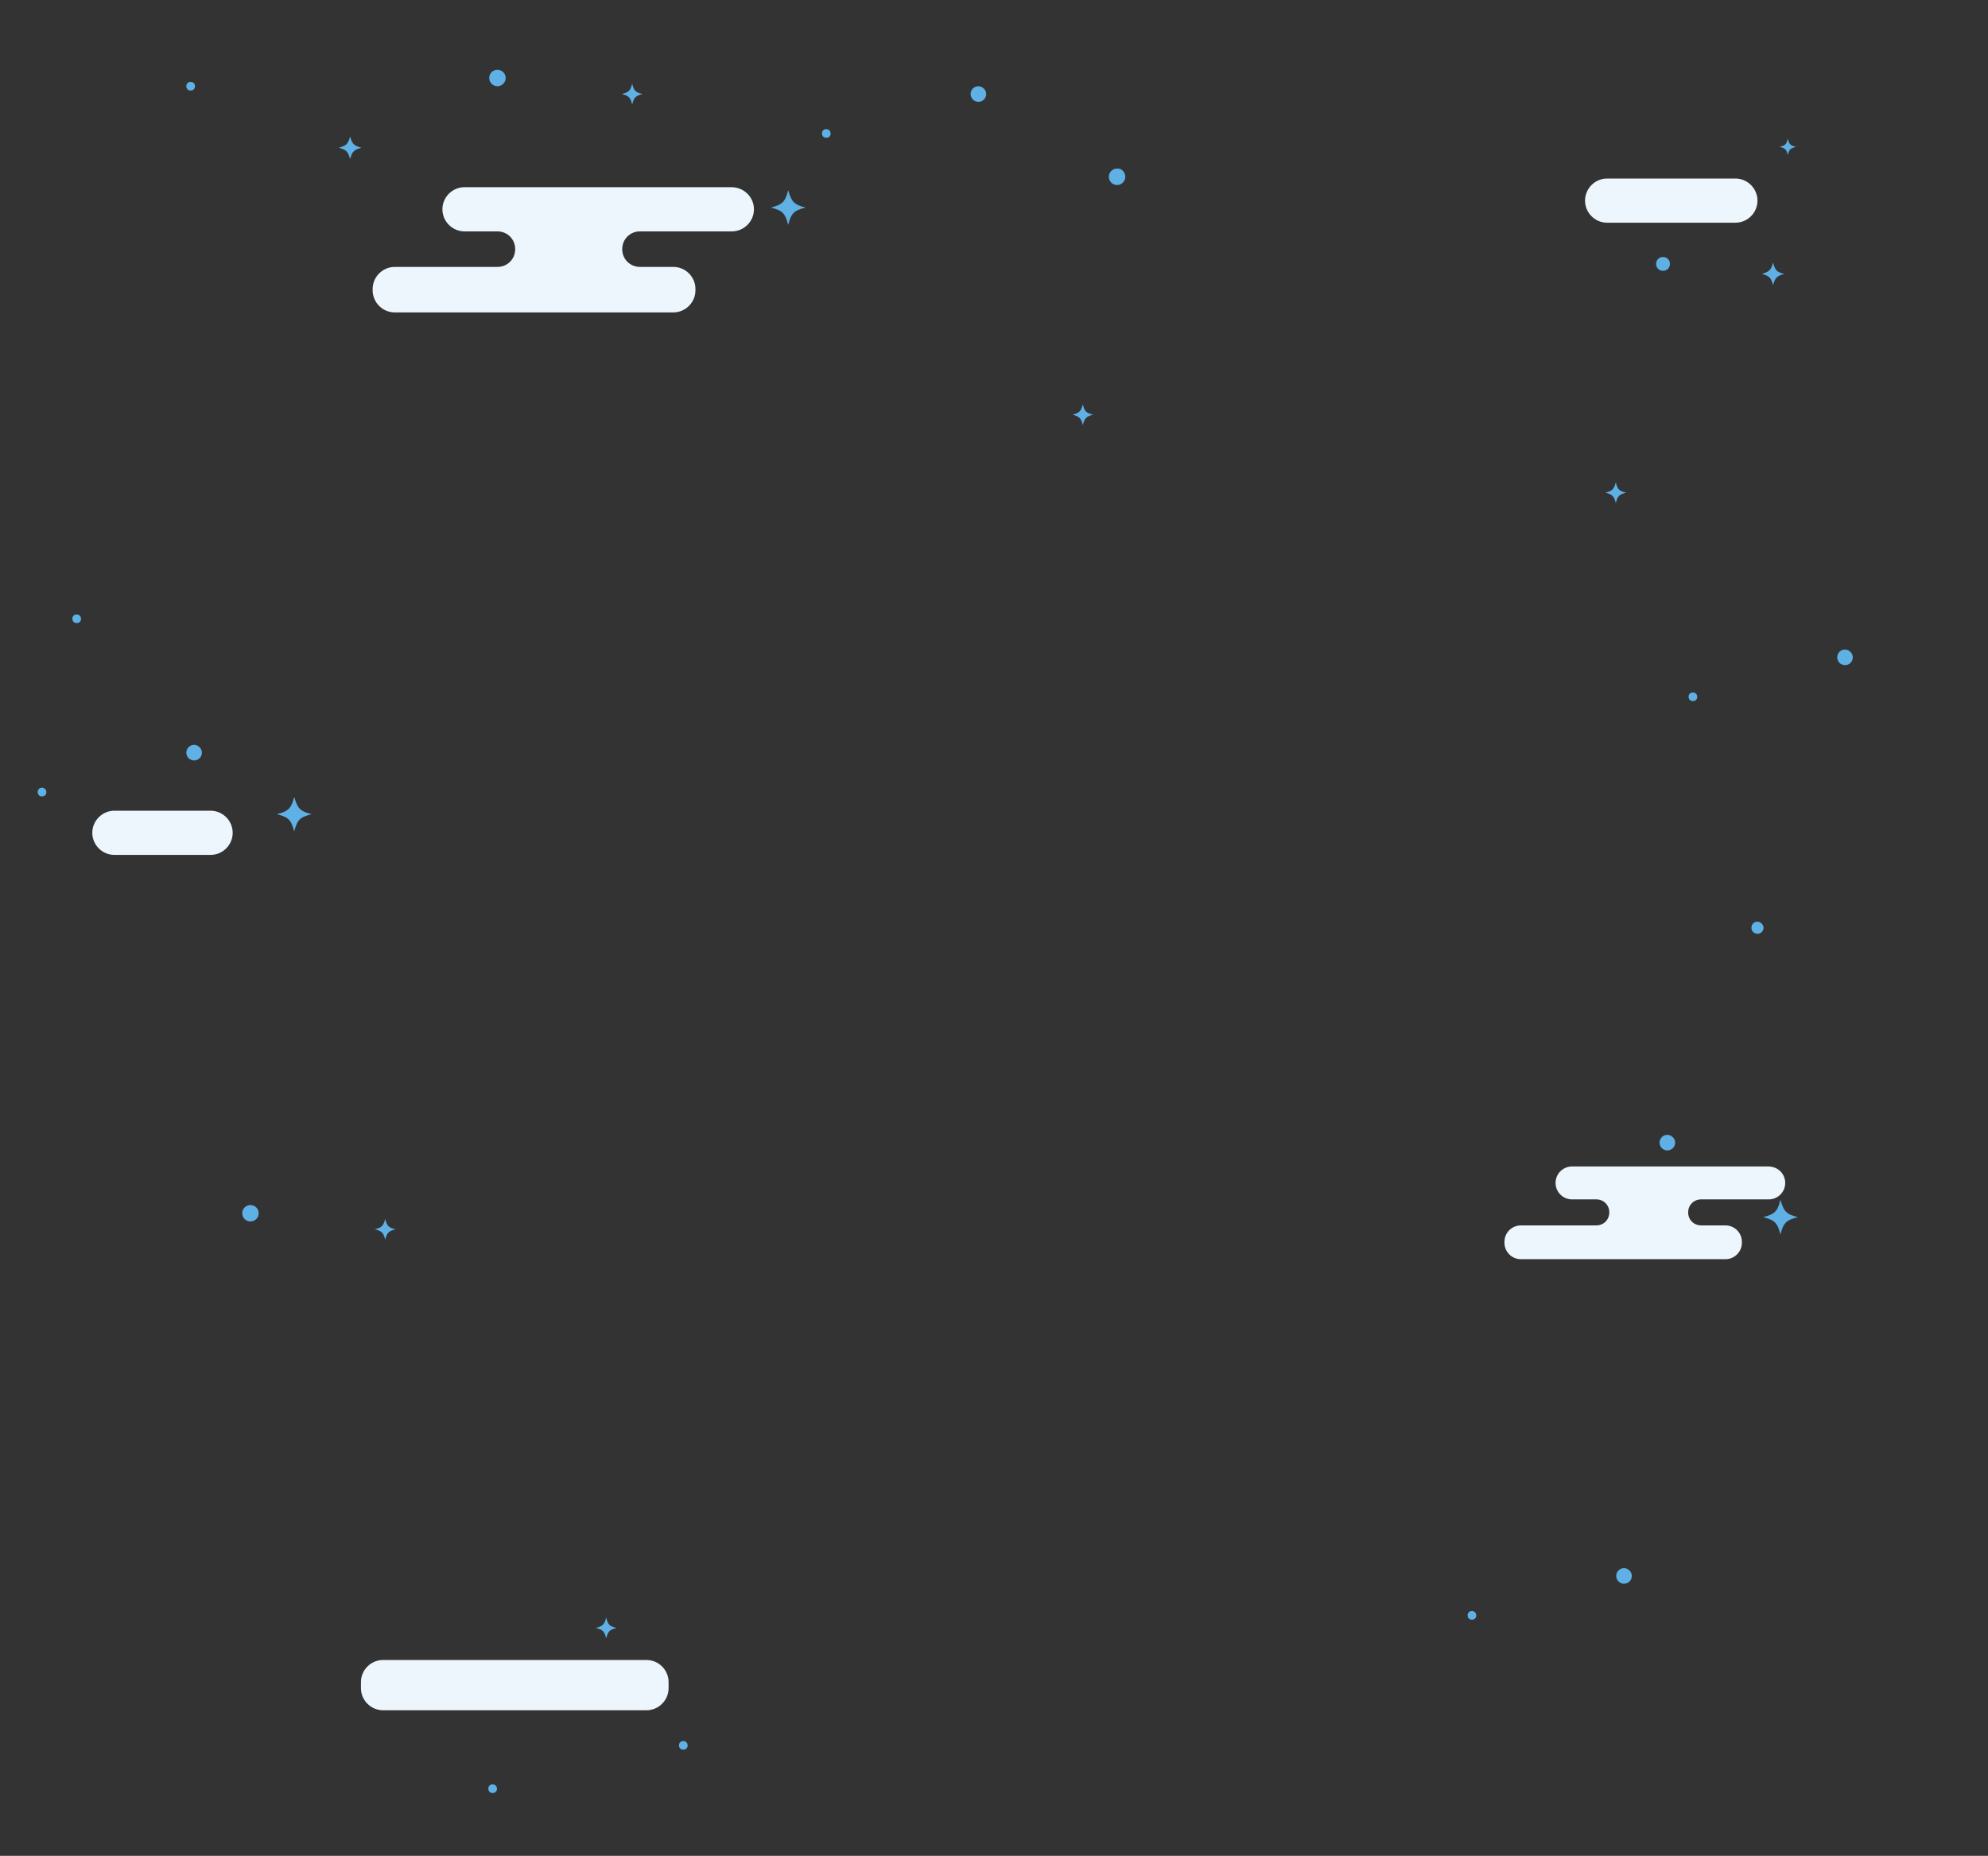 <?xml version="1.0" encoding="utf-8"?>
<!-- Generator: Adobe Illustrator 22.0.1, SVG Export Plug-In . SVG Version: 6.00 Build 0)  -->
<svg version="1.1" id="Layer_1" xmlns="http://www.w3.org/2000/svg" xmlns:xlink="http://www.w3.org/1999/xlink" x="0px" y="0px"
	 viewBox="0 0 458.8 428.3" style="enable-background:new 0 0 458.8 428.3;" xml:space="preserve">
<rect x="0" y="0" width="458.8" height="428.3" fill="#333333" stroke="none"/>
<style type="text/css">
	.st0{fill:#EDF6FC;}
	.st1{fill:#5FB0E5;}
</style>
<g>
	<path class="st0" d="M174,48.3L174,48.3c0,2.8-2.3,5.1-5.1,5.1h-21.2c-2.3,0-4.1,1.8-4.1,4.1l0,0c0,2.3,1.8,4.1,4.1,4.1h7.7
		c2.8,0,5.1,2.3,5.1,5.1v0.3c0,2.8-2.3,5.1-5.1,5.1H91.1c-2.8,0-5.1-2.3-5.1-5.1v-0.3c0-2.8,2.3-5.1,5.1-5.1h23.7
		c2.3,0,4.1-1.8,4.1-4.1l0,0c0-2.3-1.8-4.1-4.1-4.1h-7.6c-2.8,0-5.1-2.3-5.1-5.1l0,0c0-2.8,2.3-5.1,5.1-5.1h61.6
		C171.7,43.2,174,45.5,174,48.3z"/>
</g>
<g id="XMLID_266_">
	<path class="st1" d="M191.7,30.8c0,0.6-0.4,1-1,1c-0.6,0-1-0.4-1-1c0-0.6,0.4-1,1-1C191.3,29.8,191.7,30.3,191.7,30.8z"/>
</g>
<g id="XMLID_265_">
	<path class="st1" d="M45,19.9c0,0.6-0.4,1-1,1c-0.6,0-1-0.4-1-1c0-0.6,0.4-1,1-1C44.6,18.9,45,19.3,45,19.9z"/>
</g>
<g id="XMLID_263_">
	<path class="st1" d="M227.6,21.7c0,1-0.8,1.8-1.8,1.8c-1,0-1.8-0.8-1.8-1.8c0-1,0.8-1.8,1.8-1.8C226.7,19.9,227.6,20.7,227.6,21.7z
		"/>
</g>
<g id="XMLID_262_">
	<path class="st1" d="M385.4,60.9c0,0.9-0.7,1.6-1.6,1.6c-0.9,0-1.6-0.7-1.6-1.6c0-0.9,0.7-1.6,1.6-1.6
		C384.7,59.3,385.4,60,385.4,60.9z"/>
</g>
<g id="XMLID_261_">
	<path class="st1" d="M259.7,40.8c0,1.1-0.9,1.9-1.9,1.9c-1.1,0-1.9-0.9-1.9-1.9c0-1.1,0.9-1.9,1.9-1.9
		C258.8,38.8,259.7,39.7,259.7,40.8z"/>
</g>
<g id="XMLID_260_">
	<path class="st1" d="M407,214.1c0,0.8-0.6,1.4-1.4,1.4c-0.8,0-1.4-0.6-1.4-1.4c0-0.8,0.6-1.4,1.4-1.4
		C406.3,212.7,407,213.4,407,214.1z"/>
</g>
<g id="XMLID_259_">
	<path class="st1" d="M116.7,18c0,1.1-0.9,1.9-1.9,1.9c-1.1,0-1.9-0.9-1.9-1.9c0-1.1,0.9-1.9,1.9-1.9
		C115.8,16.1,116.7,16.9,116.7,18z"/>
</g>
<g id="XMLID_258_">
	<path class="st1" d="M411.8,63.2c-1.7,0.5-2.1,0.8-2.6,2.6c-0.5-1.7-0.8-2.1-2.6-2.6c1.7-0.5,2.1-0.8,2.6-2.6
		C409.7,62.4,410,62.8,411.8,63.2z"/>
</g>
<g id="XMLID_257_">
	<path class="st1" d="M414.5,33.9c-1.3,0.3-1.6,0.6-1.9,1.9c-0.3-1.3-0.6-1.6-1.9-1.9c1.3-0.3,1.6-0.6,1.9-1.9
		C412.9,33.3,413.2,33.6,414.5,33.9z"/>
</g>
<g id="XMLID_256_">
	<path class="st1" d="M83.4,34.1c-1.7,0.5-2.1,0.8-2.6,2.6c-0.5-1.7-0.8-2.1-2.6-2.6c1.7-0.5,2.1-0.8,2.6-2.6
		C81.3,33.3,81.7,33.6,83.4,34.1z"/>
</g>
<g id="XMLID_254_">
	<path class="st1" d="M148.3,21.7c-1.6,0.4-2,0.8-2.4,2.4c-0.4-1.6-0.8-2-2.4-2.4c1.6-0.4,2-0.8,2.4-2.4
		C146.3,20.9,146.6,21.3,148.3,21.7z"/>
</g>
<g id="XMLID_252_">
	<path class="st1" d="M185.9,47.9c-2.7,0.7-3.3,1.3-4,4c-0.7-2.7-1.3-3.3-4-4c2.7-0.7,3.3-1.3,4-4C182.7,46.6,183.2,47.2,185.9,47.9
		z"/>
</g>
<g>
	<path class="st0" d="M400.5,51.4h-29.6c-2.8,0-5.1-2.3-5.1-5.1l0,0c0-2.8,2.3-5.1,5.1-5.1h29.6c2.8,0,5.1,2.3,5.1,5.1l0,0
		C405.6,49.1,403.3,51.4,400.5,51.4z"/>
</g>
<g id="XMLID_3_">
	<path class="st1" d="M391.7,160.8c0,0.6-0.4,1-1,1c-0.6,0-1-0.4-1-1c0-0.6,0.4-1,1-1C391.3,159.8,391.7,160.3,391.7,160.8z"/>
</g>
<g id="XMLID_2_">
	<path class="st1" d="M427.6,151.7c0,1-0.8,1.8-1.8,1.8c-1,0-1.8-0.8-1.8-1.8c0-1,0.8-1.8,1.8-1.8
		C426.7,149.9,427.6,150.7,427.6,151.7z"/>
</g>
<g id="XMLID_1_">
	<path class="st1" d="M375.3,113.7c-1.6,0.4-2,0.8-2.4,2.4c-0.4-1.6-0.8-2-2.4-2.4c1.6-0.4,2-0.8,2.4-2.4
		C373.3,112.9,373.6,113.3,375.3,113.7z"/>
</g>
<g>
	<path class="st0" d="M412,273L412,273c0,2.1-1.7,3.8-3.8,3.8h-15.6c-1.7,0-3,1.3-3,3l0,0c0,1.7,1.3,3,3,3h5.6
		c2.1,0,3.8,1.7,3.8,3.8v0.2c0,2.1-1.7,3.8-3.8,3.8h-47.2c-2.1,0-3.8-1.7-3.8-3.8v-0.2c0-2.1,1.7-3.8,3.8-3.8h17.4c1.7,0,3-1.3,3-3
		l0,0c0-1.7-1.3-3-3-3h-5.6c-2.1,0-3.8-1.7-3.8-3.8l0,0c0-2.1,1.7-3.8,3.8-3.8h45.3C410.3,269.2,412,270.9,412,273z"/>
</g>
<g id="XMLID_5_">
	<path class="st1" d="M10.7,182.8c0,0.6-0.4,1-1,1c-0.6,0-1-0.4-1-1c0-0.6,0.4-1,1-1C10.3,181.8,10.7,182.3,10.7,182.8z"/>
</g>
<g id="XMLID_4_">
	<path class="st1" d="M46.6,173.7c0,1-0.8,1.8-1.8,1.8c-1,0-1.8-0.8-1.8-1.8c0-1,0.8-1.8,1.8-1.8C45.7,171.9,46.6,172.7,46.6,173.7z
		"/>
</g>
<g id="XMLID_6_">
	<path class="st1" d="M71.9,187.9c-2.7,0.7-3.3,1.3-4,4c-0.7-2.7-1.3-3.3-4-4c2.7-0.7,3.3-1.3,4-4C68.7,186.6,69.2,187.2,71.9,187.9
		z"/>
</g>
<g id="XMLID_8_">
	<path class="st1" d="M386.6,263.7c0,1-0.8,1.8-1.8,1.8c-1,0-1.8-0.8-1.8-1.8c0-1,0.8-1.8,1.8-1.8
		C385.7,261.9,386.6,262.7,386.6,263.7z"/>
</g>
<g id="XMLID_7_">
	<path class="st1" d="M414.9,280.9c-2.7,0.7-3.3,1.3-4,4c-0.7-2.7-1.3-3.3-4-4c2.7-0.7,3.3-1.3,4-4
		C411.7,279.6,412.2,280.2,414.9,280.9z"/>
</g>
<g>
	<path class="st0" d="M48.6,197.3H26.4c-2.8,0-5.1-2.3-5.1-5.1v0c0-2.8,2.3-5.1,5.1-5.1h22.2c2.8,0,5.1,2.3,5.1,5.1v0
		C53.7,195,51.4,197.3,48.6,197.3z"/>
</g>
<g>
	<path class="st0" d="M149.2,394.7H88.4c-2.8,0-5.1-2.3-5.1-5.1v-1.4c0-2.8,2.3-5.1,5.1-5.1h60.8c2.8,0,5.1,2.3,5.1,5.1v1.4
		C154.3,392.4,152,394.7,149.2,394.7z"/>
</g>
<g id="XMLID_10_">
	<path class="st1" d="M158.7,402.8c0,0.6-0.4,1-1,1c-0.6,0-1-0.4-1-1c0-0.6,0.4-1,1-1C158.3,401.8,158.7,402.3,158.7,402.8z"/>
</g>
<g id="XMLID_9_">
	<path class="st1" d="M142.3,375.7c-1.6,0.4-2,0.8-2.4,2.4c-0.4-1.6-0.8-2-2.4-2.4c1.6-0.4,2-0.8,2.4-2.4
		C140.3,374.9,140.6,375.3,142.3,375.7z"/>
</g>
<g id="XMLID_14_">
	<path class="st1" d="M114.7,412.8c0,0.6-0.4,1-1,1c-0.6,0-1-0.4-1-1c0-0.6,0.4-1,1-1C114.3,411.8,114.7,412.3,114.7,412.8z"/>
</g>
<g id="XMLID_13_">
	<path class="st1" d="M59.7,280c0,1.1-0.9,1.9-1.9,1.9c-1.1,0-1.9-0.9-1.9-1.9c0-1.1,0.9-1.9,1.9-1.9
		C58.8,278.1,59.7,278.9,59.7,280z"/>
</g>
<g id="XMLID_11_">
	<path class="st1" d="M91.3,283.7c-1.6,0.4-2,0.8-2.4,2.4c-0.4-1.6-0.8-2-2.4-2.4c1.6-0.4,2-0.8,2.4-2.4
		C89.3,282.9,89.6,283.3,91.3,283.7z"/>
</g>
<g id="XMLID_16_">
	<path class="st1" d="M18.7,142.8c0,0.6-0.4,1-1,1c-0.6,0-1-0.4-1-1c0-0.6,0.4-1,1-1C18.3,141.8,18.7,142.3,18.7,142.8z"/>
</g>
<g id="XMLID_15_">
	<path class="st1" d="M252.3,95.7c-1.6,0.4-2,0.8-2.4,2.4c-0.4-1.6-0.8-2-2.4-2.4c1.6-0.4,2-0.8,2.4-2.4
		C250.3,94.9,250.6,95.3,252.3,95.7z"/>
</g>
<g id="XMLID_17_">
	<path class="st1" d="M340.7,372.8c0,0.6-0.4,1-1,1c-0.6,0-1-0.4-1-1c0-0.6,0.4-1,1-1C340.3,371.8,340.7,372.3,340.7,372.8z"/>
</g>
<g id="XMLID_12_">
	<path class="st1" d="M376.6,363.7c0,1-0.8,1.8-1.8,1.8c-1,0-1.8-0.8-1.8-1.8c0-1,0.8-1.8,1.8-1.8
		C375.7,361.9,376.6,362.7,376.6,363.7z"/>
</g>
</svg>

